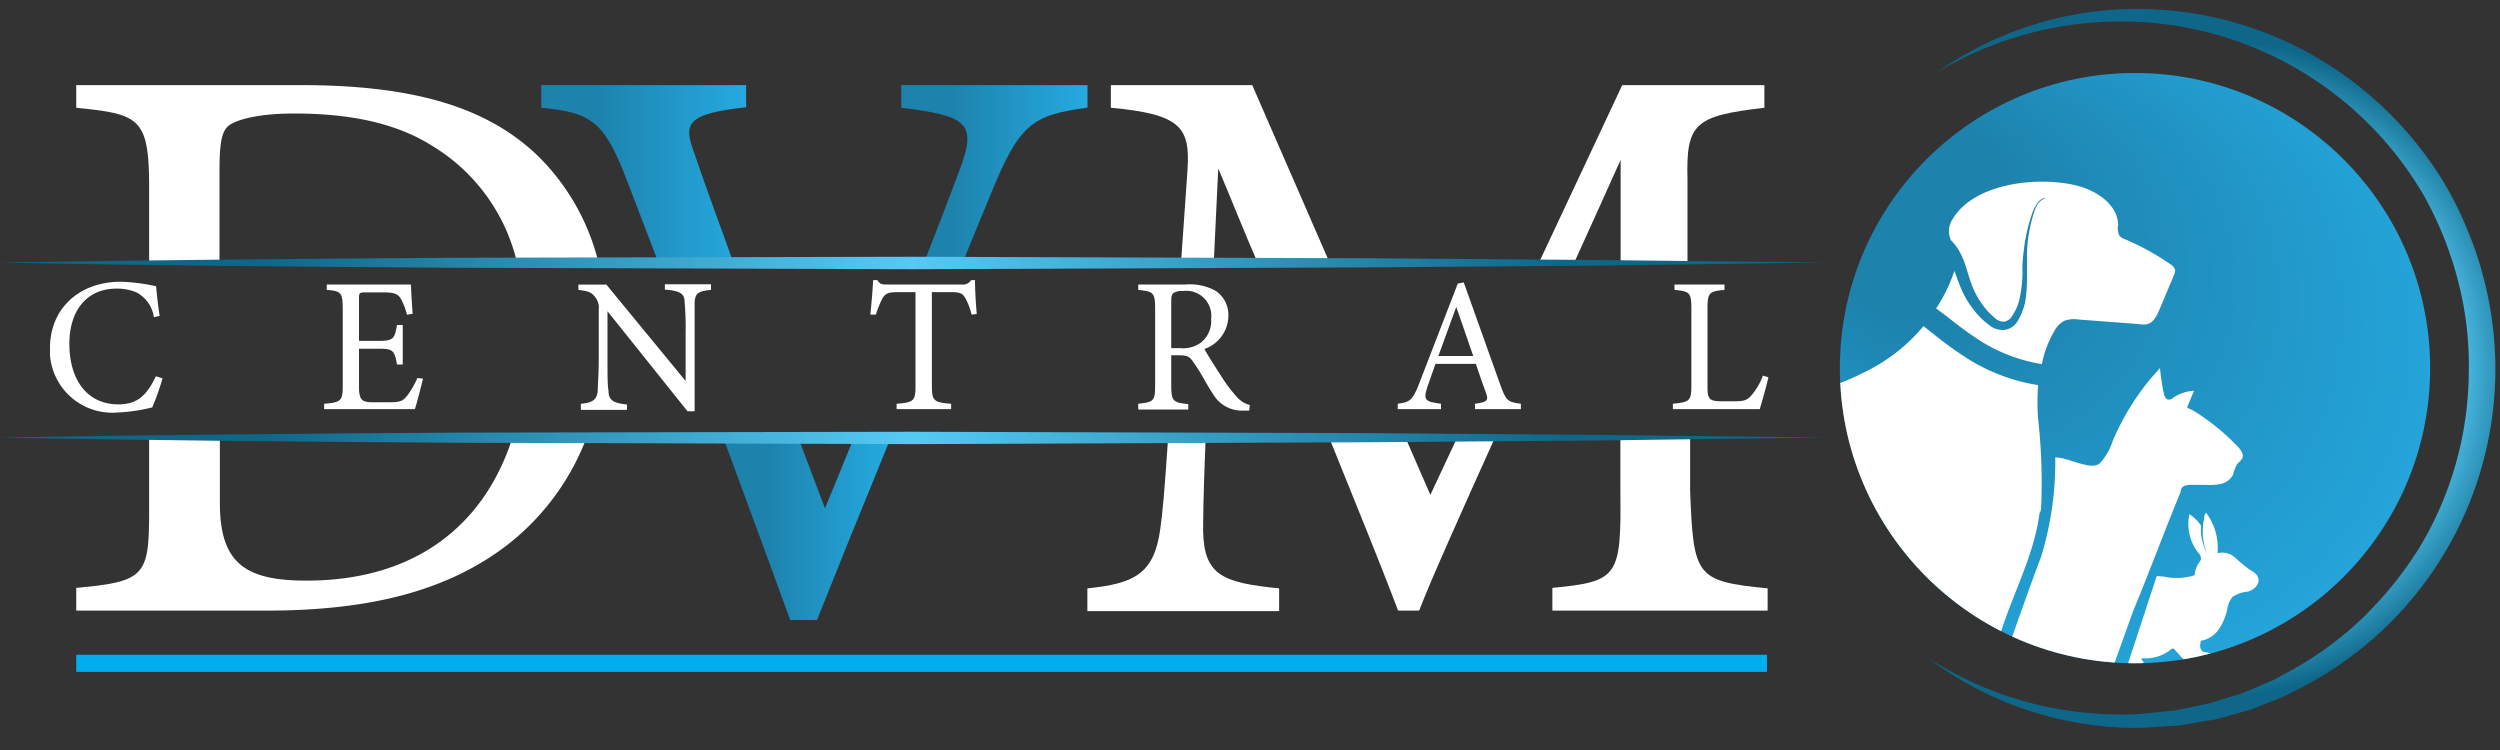 <svg id="Layer_1" data-name="Layer 1" xmlns="http://www.w3.org/2000/svg" xmlns:xlink="http://www.w3.org/1999/xlink" viewBox="0 0 200 60"><rect x="0" y="0" width="200" height="60" fill="#333333" stroke="none"/><defs><style>.cls-1{fill:none;}.cls-2{fill:url(#radial-gradient);}.cls-3{clip-path:url(#clip-path);}.cls-4{fill:#fff;}.cls-5{fill:url(#linear-gradient);}.cls-6{fill:url(#linear-gradient-2);}.cls-7{fill:url(#linear-gradient-3);}.cls-8{fill:url(#radial-gradient-2);}.cls-9{fill:url(#radial-gradient-3);}.cls-10{fill:url(#radial-gradient-4);}.cls-11{fill:#00adee;}</style><radialGradient id="radial-gradient" cx="170.8" cy="32.55" fx="146.099" fy="49.535" r="29.98" gradientTransform="matrix(1, 0, 0, -1, 0, 62)" gradientUnits="userSpaceOnUse"><stop offset="0.26" stop-color="#1d82ac"/><stop offset="0.98" stop-color="#25a9e0"/></radialGradient><clipPath id="clip-path"><circle class="cls-1" cx="170.8" cy="29.45" r="23.61"/></clipPath><linearGradient id="linear-gradient" x1="72.1" y1="48.08" x2="87" y2="48.08" gradientTransform="matrix(1, 0, 0, -1, 0, 62)" xlink:href="#radial-gradient"/><linearGradient id="linear-gradient-2" x1="57.87" y1="19.7" x2="71.25" y2="19.7" gradientTransform="matrix(1, 0, 0, -1, 0, 62)" xlink:href="#radial-gradient"/><linearGradient id="linear-gradient-3" x1="43.3" y1="48.1" x2="59.74" y2="48.1" gradientTransform="matrix(1, 0, 0, -1, 0, 62)" xlink:href="#radial-gradient"/><radialGradient id="radial-gradient-2" cx="73" cy="40.96" r="51.95" gradientTransform="matrix(1, 0, 0, -1, 0, 62)" gradientUnits="userSpaceOnUse"><stop offset="0" stop-color="#56caf4"/><stop offset="1" stop-color="#0e6789"/></radialGradient><radialGradient id="radial-gradient-3" cy="26.96" r="51.95" xlink:href="#radial-gradient-2"/><radialGradient id="radial-gradient-4" cx="176.65" cy="32.53" r="26.29" gradientTransform="matrix(1, 0, 0, -1, 0, 62)" gradientUnits="userSpaceOnUse"><stop offset="0.73" stop-color="#56caf4"/><stop offset="1" stop-color="#0e6789"/></radialGradient></defs><title>logo-200x60-white</title><circle class="cls-2" cx="170.8" cy="29.45" r="23.61"/><g class="cls-3"><path class="cls-4" d="M179,35.71a17.78,17.78,0,0,0-3.47-2.82c-.2-.13-.37-.16-.56-.3l.55-1.33a3.29,3.29,0,0,0-1.66.56.56.56,0,0,1-.37.15c-.23,0-.34-.29-.39-.52a16.93,16.93,0,0,1-.3-2,19.62,19.62,0,0,0-3.8,5.87,4.84,4.84,0,0,1-1,1.73c-.71.66-2.59-.5-3.58-.45a25.82,25.82,0,0,1-1.15,8c-.41,1-2.68,7.37-3,8.42,1.51.34,2.71,2,4.31,2a20.69,20.69,0,0,0,4-.38c.11-.26,2.07-5.79,2.17-6,1.08-2.59,2.63-6.72,3.71-9.31a.47.47,0,0,1,.3-.46,1.48,1.48,0,0,1,.59-.08h1.12a4.53,4.53,0,0,0,1.22-.08,1.46,1.46,0,0,0,.95-.73,3.73,3.73,0,0,1,.32-.84c.11-.14.28-.24.37-.4C179.59,36.45,179.29,36,179,35.71Z"/><path class="cls-4" d="M163.28,40.78a45,45,0,0,0-.23-7.25,17.64,17.64,0,0,1,0-2.72,15,15,0,0,1-5.45-2,29.18,29.18,0,0,1-2.81-2l-.91-.72A14.18,14.18,0,0,1,149,29.85a18.29,18.29,0,0,1-4.59,1.61A21.15,21.15,0,0,0,160,50.79c1-3.26,2.73-6.35,3.16-9.73A1.29,1.29,0,0,0,163.28,40.78Z"/><path class="cls-4" d="M161.39,25.72a1.46,1.46,0,0,1-1,.67,1.68,1.68,0,0,1-1.13-.29,6.33,6.33,0,0,1-1.43-1.4,7.11,7.11,0,0,1-.93-1.6c-.23-.52-.38-1-.55-1.43a12.44,12.44,0,0,1-1.46,3l1,.75a27.93,27.93,0,0,0,2.65,1.92,13.22,13.22,0,0,0,4.81,1.79,8.43,8.43,0,0,1,1-2.65,1.89,1.89,0,0,1,.81-.82,2.28,2.28,0,0,1,1.1-.1l4.91.37a1.67,1.67,0,0,0,.63,0c.49-.15.75-.68.95-1.15L173.92,22a.86.86,0,0,0,.09-.39.81.81,0,0,0-.38-.47,20,20,0,0,0-3.63-2,1.07,1.07,0,0,1-.44-.28,1.22,1.22,0,0,1-.11-.82c0-1.68-1.75-2.82-3.38-3.21-2.95-.72-8.09-.24-9.85,2.68a1.75,1.75,0,0,0-.15,1.7h0a4.46,4.46,0,0,1,.58.72,6,6,0,0,1,.59,1.32c.16.47.3,1,.48,1.48a6.41,6.41,0,0,0,.76,1.47,5.75,5.75,0,0,0,1.17,1.29,1,1,0,0,0,.68.24.88.88,0,0,0,.6-.39,4.08,4.08,0,0,0,.68-1.67,10.24,10.24,0,0,0,.19-1.83,10.28,10.28,0,0,1,.1-1.77,13.72,13.72,0,0,1,.26-1.56c.11-.48.24-.91.36-1.28a3.66,3.66,0,0,1,.44-.94,1.16,1.16,0,0,1,.5-.43.86.86,0,0,1,.23,0,.62.62,0,0,0-.23.07,1.19,1.19,0,0,0-.46.43,3.48,3.48,0,0,0-.37.94,11.88,11.88,0,0,0-.47,2.84v1.75a15.18,15.18,0,0,1-.09,1.91A4.78,4.78,0,0,1,161.39,25.72Z"/><path class="cls-4" d="M180.47,45.92a1.65,1.65,0,0,0-.46-.32,12.84,12.84,0,0,1-1.21-1,1.52,1.52,0,0,0-1.4-.34,4.67,4.67,0,0,0-.92-3.25,2.59,2.59,0,0,0-.14.29v.14a4.72,4.72,0,0,0,.06,2.36,5.27,5.27,0,0,0,.19.51,3.22,3.22,0,0,1-.23-.5,4.39,4.39,0,0,1-.28-1.19,5.42,5.42,0,0,1,0-.57,3,3,0,0,0-.93-.91,3.75,3.75,0,0,0,.7,3.07.71.71,0,0,1,.23.51.87.87,0,0,1-.16.3,2,2,0,0,0-.35,1,4.84,4.84,0,0,1-2.39.12l-.64-.06-2.3,7h1.21a.21.21,0,0,0,0-.19.53.53,0,0,1-.11-.09s0-.14,0-.14a3.27,3.27,0,0,0,2.28-.66.39.39,0,0,1,.25-.12A.37.37,0,0,1,174,52l.68.75a1.26,1.26,0,0,0,.38.31h2.24a.34.34,0,0,0,.13-.3.45.45,0,0,0-.2-.28,1.61,1.61,0,0,0-.7-.29.67.67,0,0,1-.28-.06c-.29-.15-.27-.56-.17-.87a2.17,2.17,0,0,0,1.42-.91,4.53,4.53,0,0,0,.68-1.6,2,2,0,0,1,.43-1,2.58,2.58,0,0,1,1.2-.42C180.45,47.18,181,46.51,180.47,45.92Z"/></g><path class="cls-4" d="M11.93,15v6h5.63V13.61c0-2.53.26-3.24.84-3.63s2.2-.9,5.12-.9c4.33,0,8.09.71,11.06,2.59A14.86,14.86,0,0,1,41.36,21h6.52A18,18,0,0,0,43,12.44c-4-3.82-9.78-5.63-18.9-5.63H6.1V8.62C11.15,9.14,11.93,9.4,11.93,15Z"/><path class="cls-4" d="M41,35c-2.23,7-7.76,11.45-16.48,11.45-4.86,0-6.93-1.36-6.93-6.21V35H11.93v5.75c0,5.31-.26,5.77-5.83,6.28v1.82H21.25c8,0,14.24-1.43,19.16-5.12A19.74,19.74,0,0,0,46.93,35Z"/><path class="cls-4" d="M95,13.61c-.2,2.76-.37,5.22-.52,7.43H97.1c.11-2.27.23-4.78.36-7.56,1,2.33,2,4.9,3.16,7.56h5.76l-6.2-14.23H88.87V8.62C94.56,9.14,95.21,10.24,95,13.61Z"/><path class="cls-4" d="M125.94,21c1.32-2.91,2.59-5.71,3.71-8.21V21H135V14.39c-.13-4.54.59-5.12,6.15-5.77V6.81H129.78L123.12,21Z"/><path class="cls-4" d="M96.25,42.48c0-.66,0-2.44.2-7.44h-3c-.31,4.49-.43,5.86-.64,7.37-.51,3.5-2.07,4.28-5.82,4.66v1.82h15.34V47.07C97.93,46.62,96.31,46.1,96.25,42.48Z"/><path class="cls-4" d="M116.58,35l-2.15,4.59-2-4.59h-6.1c2.43,6,4.51,11.15,5.52,13.85h1.68c1-2.59,3.35-7.81,6.07-13.85Z"/><path class="cls-4" d="M135.21,39.24V35h-5.58v4.2c.07,6.93-.13,7.32-5.44,7.83v1.82h17.22V47.07C135.67,46.49,135.47,46.17,135.21,39.24Z"/><path class="cls-5" d="M76.76,13.61c-.86,2.32-1.83,4.83-2.85,7.43H77c1-2.49,1.82-4.43,2.23-5.43,2.33-5.82,3.43-6.4,7.77-7V6.81H72.1V8.62C77.41,9.27,78.19,9.85,76.76,13.61Z"/><path class="cls-6" d="M68.32,35,66,40.67c-.7-1.84-1.41-3.73-2.13-5.63h-6c1.91,5.17,3.78,10.27,5.35,14.56h2.14c1.3-3.28,3.55-8.84,5.89-14.56Z"/><path class="cls-7" d="M50.16,14.45,52.67,21h6c-1.37-3.75-2.49-6.87-3.12-8.73-.91-2.39-.65-3.17,4.14-3.69V6.81H43.3V8.62C47.25,9,48.35,9.66,50.16,14.45Z"/><path class="cls-8" d="M0,21c12.16-.2,24.33-.3,36.49-.38L73,20.54l36.49.12,18.25.14L146,21l-18.24.25-18.25.14L73,21.54l-36.49-.12C24.33,21.34,12.16,21.25,0,21Z"/><path class="cls-9" d="M0,35c12.16-.21,24.33-.31,36.49-.39L73,34.54l36.49.11,18.25.14L146,35l-18.24.24-18.25.14L73,35.53l-36.49-.11C24.33,35.34,12.16,35.24,0,35Z"/><path class="cls-4" d="M13,30.27a18.77,18.77,0,0,1-.82,2.32A13.62,13.62,0,0,1,9.41,33,5,5,0,0,1,4,28.43c0-.2,0-.4,0-.6,0-3.12,2.31-5.29,5.66-5.29a15,15,0,0,1,2.83.36c.06.69.16,1.61.28,2.37l-.46.11a2.65,2.65,0,0,0-1.42-2,4,4,0,0,0-1.57-.29c-2.47,0-3.77,1.87-3.77,4.4,0,3,1.5,4.86,3.92,4.86,1.52,0,2.27-.72,3-2.25Z"/><path class="cls-4" d="M33.84,30.29c-.09.4-.5,2-.65,2.44H25.93V32.3c1.39-.11,1.49-.25,1.49-1.51V24.74c0-1.37-.16-1.45-1.28-1.55v-.43h6.74c0,.38.07,1.53.13,2.34l-.45.08A5.59,5.59,0,0,0,32.12,24c-.24-.5-.59-.61-1.48-.61H29.22c-.47,0-.5.05-.5.49v3.39h1.66c1.12,0,1.2-.23,1.38-1.27h.46v3.16h-.46c-.2-1.11-.32-1.26-1.39-1.26H28.72V31c0,1.07.33,1.17,1.08,1.18h1.39c.91,0,1.06-.14,1.39-.53a7.06,7.06,0,0,0,.81-1.41Z"/><path class="cls-4" d="M56.88,23.19c-1,.1-1.27.26-1.31,1V32.9H55l-6.4-8v3.84c0,1.38,0,2.07.08,2.51,0,.78.4,1,1.48,1.11v.43H46.47V32.3c.93-.08,1.29-.31,1.35-1.06,0-.49.08-1.18.08-2.58V24.75a1.34,1.34,0,0,0-.3-1c-.29-.38-.6-.48-1.33-.55v-.43h2.24l6.34,7.71V26.71a23.86,23.86,0,0,0-.08-2.54c0-.69-.38-.91-1.58-1v-.43h3.69Z"/><path class="cls-4" d="M77.73,25.17a5.62,5.62,0,0,0-.48-1.28c-.24-.41-.39-.52-1.21-.52H74.55v7.47c0,1.2.12,1.36,1.54,1.46v.43H71.73V32.3c1.4-.1,1.51-.25,1.51-1.46V23.37H71.88c-.82,0-1.06.09-1.31.55a8,8,0,0,0-.5,1.25h-.44c.09-.94.18-1.91.22-2.76h.34c.23.36.39.35.81.35h5.92a.76.76,0,0,0,.77-.35H78c0,.72.06,1.82.14,2.71Z"/><path class="cls-4" d="M99.94,32.85h-.55a2.65,2.65,0,0,1-2.34-1.32c-.55-.81-1-1.78-1.57-2.53-.3-.49-.49-.58-1.25-.58H93.7v2.4c0,1.31.17,1.38,1.36,1.51v.43h-4V32.3c1.24-.14,1.35-.2,1.35-1.51V24.67c0-1.3-.17-1.34-1.35-1.48v-.43h3.81a4.19,4.19,0,0,1,2.4.52,2.31,2.31,0,0,1,1,2,2.84,2.84,0,0,1-1.92,2.64c.26.48.91,1.5,1.36,2.19a11.39,11.39,0,0,0,1.18,1.58,2.11,2.11,0,0,0,1.09.71Zm-5.52-5a2.42,2.42,0,0,0,1.65-.44,2.18,2.18,0,0,0,.82-1.89,2,2,0,0,0-1.73-2.24,1.93,1.93,0,0,0-.48,0,1.38,1.38,0,0,0-.8.16c-.13.11-.18.26-.18.66v3.75Z"/><path class="cls-4" d="M118,32.73V32.3c1-.13,1.09-.28.88-.86s-.5-1.37-.81-2.33h-3.23c-.24.69-.46,1.28-.67,1.91-.33,1-.12,1.12,1.11,1.28v.43h-3.46V32.3c.94-.13,1.18-.23,1.71-1.61l3.09-8,.48-.1,2.9,8.13c.47,1.33.61,1.45,1.67,1.58v.43Zm-1.5-8.18-1.43,3.93h2.79Z"/><path class="cls-4" d="M141.47,30.18c-.09.48-.54,2.07-.69,2.55h-6.95V32.3c1.36-.14,1.48-.22,1.48-1.52V24.69c0-1.3-.15-1.38-1.35-1.5v-.43h4v.43c-1.19.12-1.36.18-1.36,1.5v6.24c0,.94.12,1.15,1,1.17h1.18c.77,0,1-.09,1.33-.47a5.12,5.12,0,0,0,.92-1.58Z"/><path class="cls-10" d="M155,5.76a27.79,27.79,0,0,1,14.36-5A28.55,28.55,0,0,1,184.44,4.1a28.91,28.91,0,0,1,11.22,10.75,27.58,27.58,0,0,1,1.73,3.54,27,27,0,0,1,1.27,3.74,28.68,28.68,0,0,1-15.07,33.14l-.88.45c-.3.13-.61.24-.91.36l-1.82.71-1.89.53c-.31.08-.62.18-.94.25l-1,.16c-.64.1-1.28.23-1.92.31l-1.95.13a21.87,21.87,0,0,1-3.88-.06,27.69,27.69,0,0,1-14.19-5.5,28.28,28.28,0,0,0,14.26,4.52,21.23,21.23,0,0,0,3.74-.11l1.85-.2c.62-.1,1.22-.25,1.83-.37l.91-.2c.3-.08.6-.18.89-.27l1.78-.55,1.71-.73c.28-.12.57-.23.85-.37l.81-.45a27.55,27.55,0,0,0,6-4.28,30,30,0,0,0,4.66-5.7,27.45,27.45,0,0,0,4-14,26.71,26.71,0,0,0-.82-7.29A28.9,28.9,0,0,0,194,15.8,28,28,0,0,0,169.43,1.72,28.54,28.54,0,0,0,155,5.76Z"/><rect class="cls-11" x="6.1" y="52.38" width="135.26" height="1.37"/></svg>